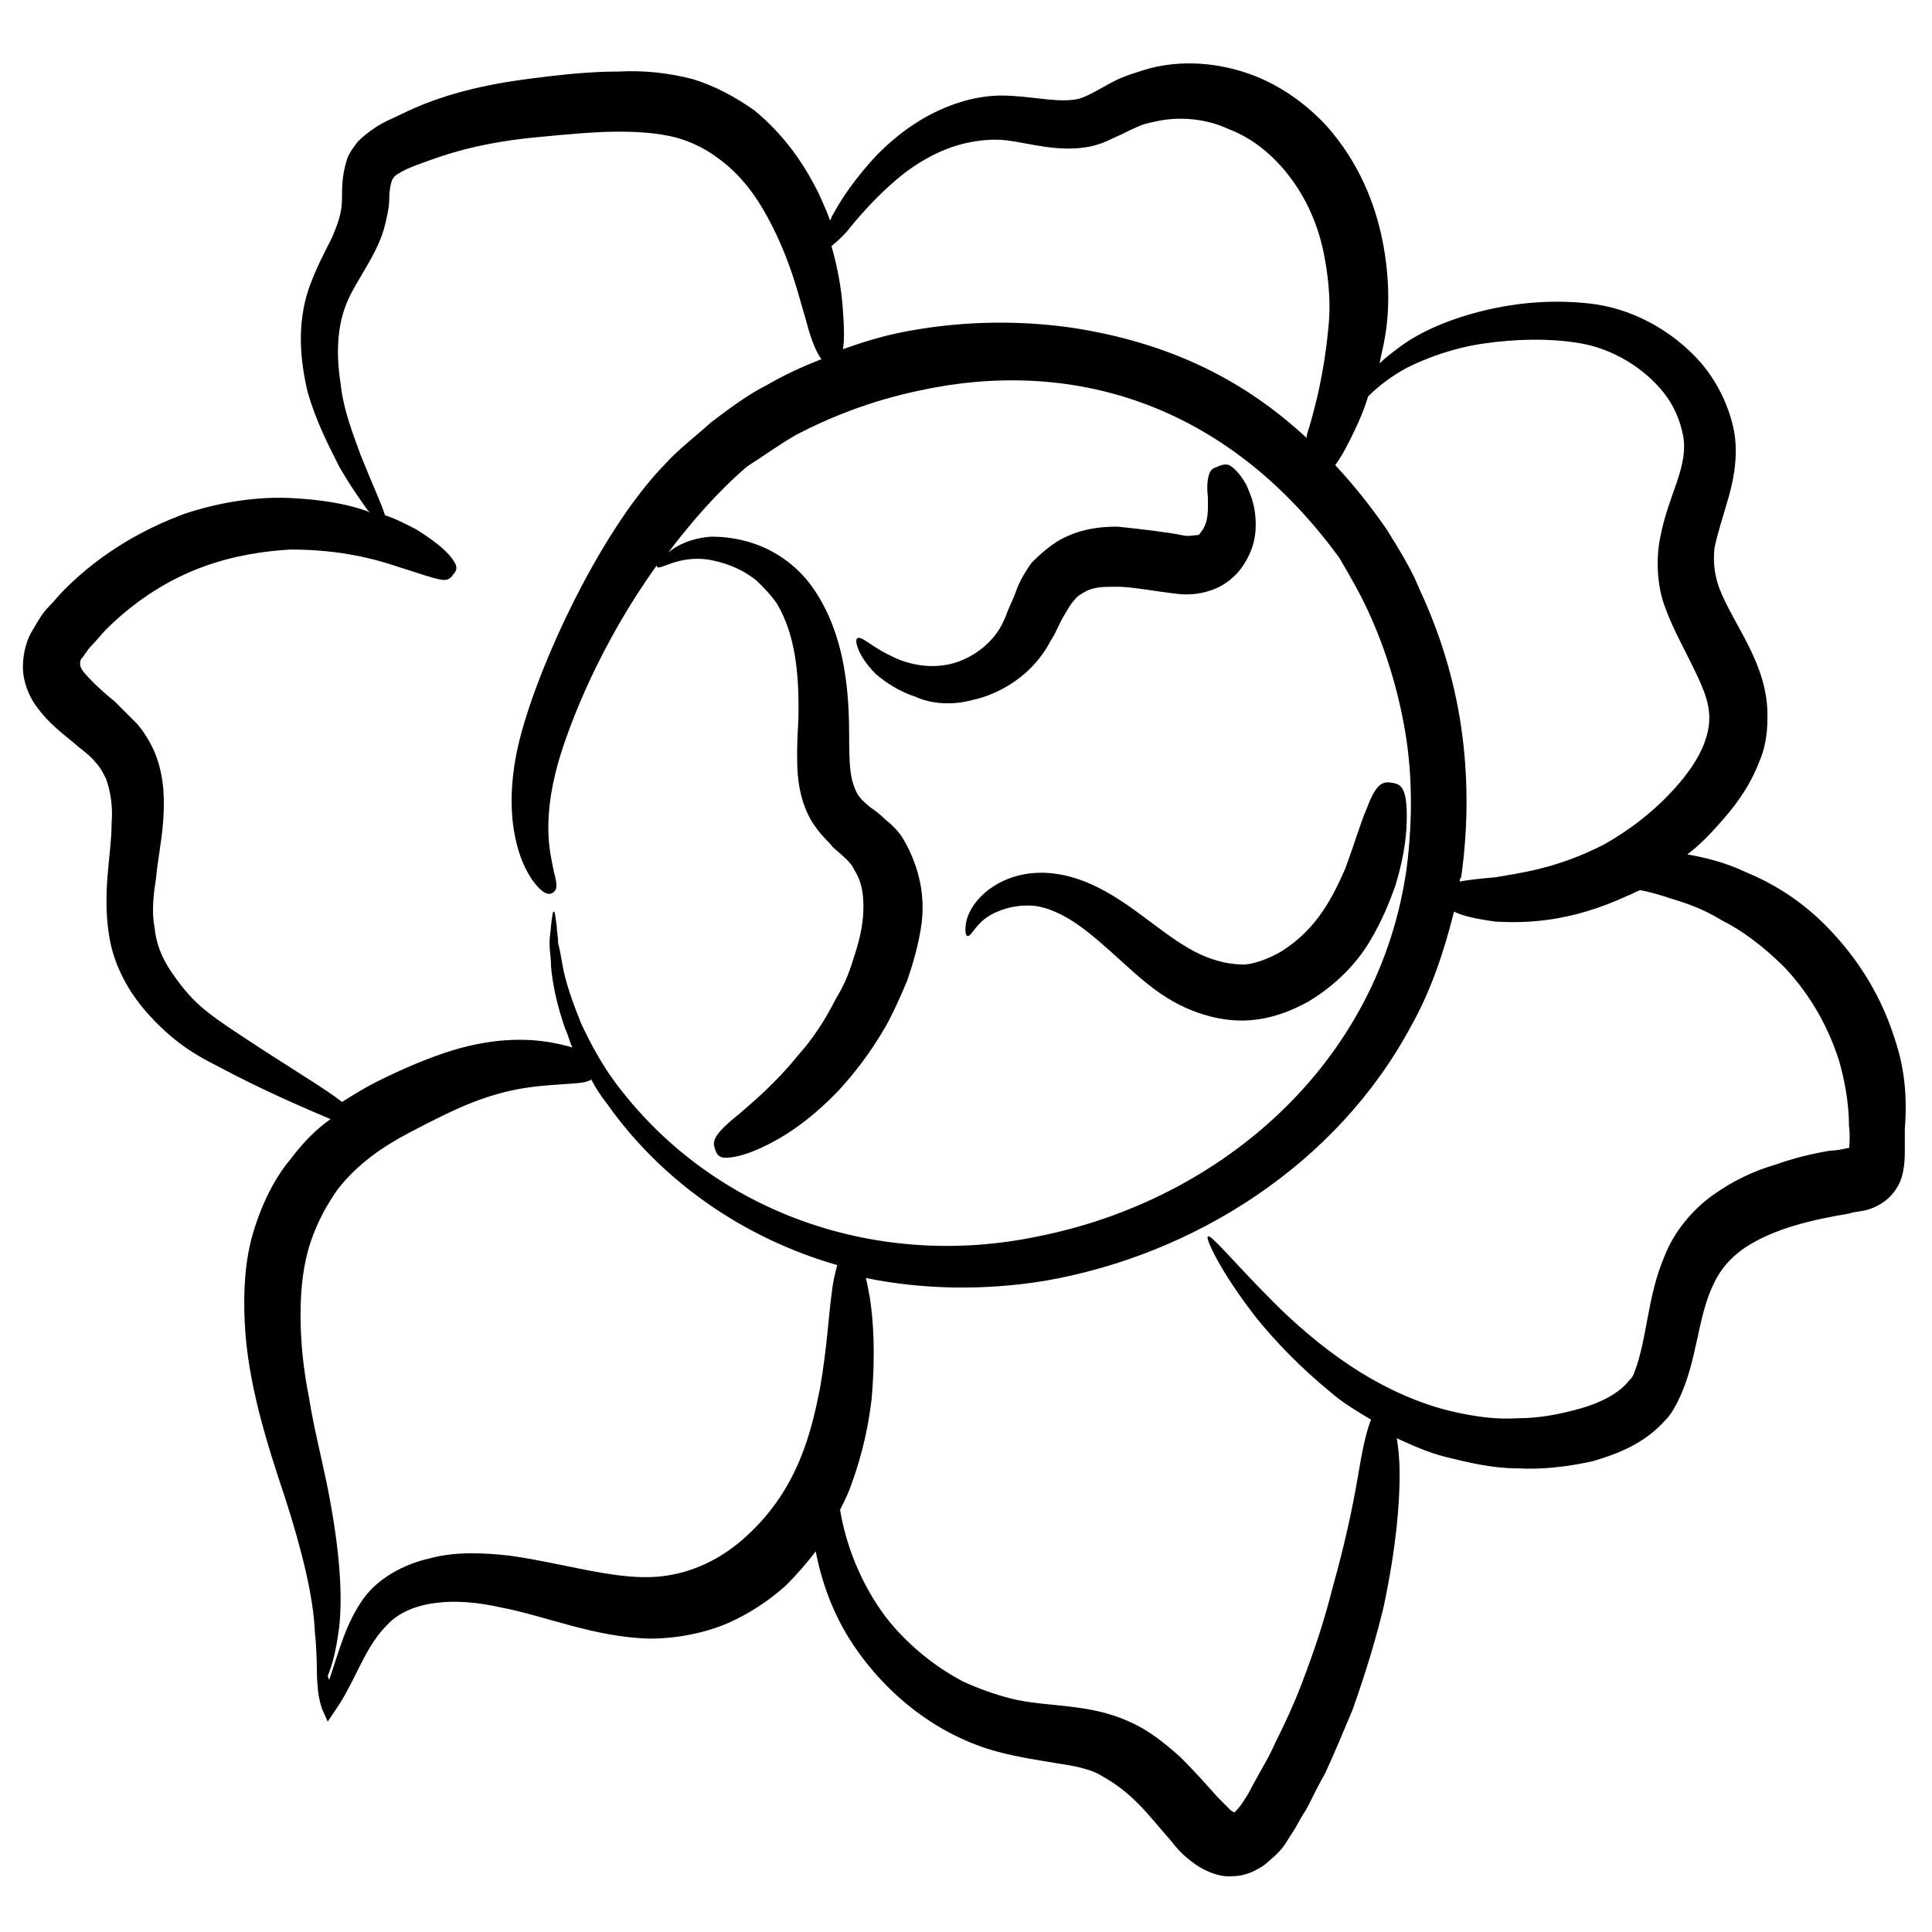 <svg id="Layer_1" enable-background="new 0 0 135 135" height="512" viewBox="0 0 135 135" width="512" xmlns="http://www.w3.org/2000/svg"><g><path d="m132.4 72.6c-1.1-3.5-3-6.1-4.9-8s-3.9-3-5.6-3.7c-1.5-.7-2.9-1-4-1.2.8-.6 1.5-1.3 2.2-2.1 1-1.1 2.1-2.5 2.8-4.3.4-.9.6-1.9.6-3.1.1-3.8-2.4-6.5-3.4-9.2-.3-.9-.4-1.7-.3-2.7.2-1 .6-2.2 1-3.6s.7-3.2.3-4.9-1.2-3.2-2.2-4.4c-2.1-2.4-5-3.9-7.9-4.2-2.8-.3-5.4 0-7.7.6s-4.3 1.5-5.7 2.6c-.4.3-.8.6-1.2 1 .1-.6.3-1.3.4-2 .3-1.8.3-4.1-.2-6.6s-1.6-5.4-3.9-8c-1.3-1.4-3.1-2.8-5.3-3.6s-4.9-1.1-7.5-.3c-.6.2-1.3.4-1.9.7-1 .5-1.9 1.1-2.6 1.3-1.3.3-2.9-.1-4.7-.2-1.3-.1-2.6.1-3.8.5-2.4.8-4.2 2.2-5.6 3.6-1.4 1.5-2.4 2.9-3.1 4.2-.1.1-.1.3-.2.4-.2-.6-.5-1.2-.8-1.9-.9-1.8-2.2-3.9-4.5-5.8-1.3-.9-2.7-1.7-4.4-2.2-1.6-.4-3.3-.6-5.1-.5-1.9 0-3.9.2-6.2.5-3.1.4-6.2 1.1-9 2.5-.6.3-1.2.5-1.9 1-.3.2-.7.5-1.1.9-.3.4-.7.9-.8 1.4-.3 1-.3 1.8-.3 2.4 0 .9-.1 1.5-.7 2.9-.5 1-1.1 2.1-1.6 3.5-.9 2.6-.6 5.2-.1 7.3.6 2.1 1.5 3.8 2.2 5.2.8 1.4 1.6 2.5 2.1 3.2-.1 0-.1-.1-.2-.1-1.4-.5-3.2-.8-5.3-.9s-4.7.2-7.4 1.1c-2.7 1-5.7 2.6-8.4 5.3-.4.4-.7.8-1.1 1.2s-.7.9-1.1 1.6c-.4.6-.7 1.6-.7 2.6s.4 2 .9 2.7c1 1.4 2.1 2.1 3 2.9.5.4.9.7 1.2 1.1.3.3.5.7.7 1.1.3.8.5 1.9.4 3.1 0 1.2-.2 2.5-.3 3.9s-.1 2.9.2 4.4 1 2.9 1.8 4 1.8 2.1 2.8 2.9 2.1 1.4 3.1 1.9c2.8 1.5 5.8 2.8 7.7 3.6-1 .7-1.9 1.6-2.8 2.8-1.1 1.3-2 3.1-2.6 5.1s-.7 4.2-.6 6.3c.2 4.3 1.6 8.6 2.8 12.2 1.2 3.7 2 7 2.1 9.4.2 1.9.1 3.3.2 3.8 0 .4.1 1 .3 1.6l.4.9.6-.9c.5-.7 1-1.7 1.5-2.7s1.1-2.2 2-3.1c1.6-1.8 4.8-2 7.9-1.3 3.2.6 6.6 2.1 10.5 2.2 1.9 0 3.9-.4 5.5-1.1s3-1.7 4-2.6c.8-.8 1.5-1.6 2.1-2.4.4 2.1 1.2 4.4 2.6 6.5 2.4 3.6 6 6.4 10.1 7.5 1.5.4 2.9.6 4.1.8 1.3.2 2.4.4 3.2.9.9.5 1.7 1.1 2.5 1.9s1.5 1.7 2.3 2.6c.4.5.8 1 1.5 1.5.6.5 1.8 1.1 2.8 1 .5 0 .9-.1 1.4-.3.4-.2.8-.4 1.1-.7.6-.5 1-.9 1.3-1.4s.6-.9.8-1.3.5-.8.7-1.2c.4-.8.8-1.6 1.2-2.3.7-1.5 1.3-3 1.9-4.4 1-2.8 1.7-5.2 2.2-7.3.9-4.3 1.1-7.2 1.1-9.2 0-1.1-.1-1.9-.2-2.5 1.1.5 2.2 1 3.4 1.3 1.6.4 3.3.8 5 .8 1.7.1 3.5-.1 5.3-.5 1.7-.5 3.6-1.2 5.1-2.9.4-.4.7-1 .9-1.4 1.3-2.7 1.3-5.7 2.4-8 .5-1.1 1.2-1.9 2.2-2.6 2.1-1.4 4.9-2 7.3-2.4.3-.1.4-.1 1-.2 1-.2 1.9-.8 2.4-1.7.5-.8.5-2.1.5-2.4 0-.5 0-1.1 0-1.6.2-2.6-.1-4.5-.7-6.3zm-34.1-46.9c1.4-.7 3.3-1.4 5.4-1.7s4.5-.4 6.8 0c2.2.4 4.4 1.7 5.8 3.5.7.9 1.1 1.9 1.3 2.9s0 2-.4 3.2-.9 2.4-1.2 4c-.3 1.5-.2 3.3.3 4.7s1.1 2.5 1.6 3.5.9 1.8 1.2 2.6c.5 1.4.4 2.4 0 3.5s-1.2 2.2-2 3.1c-1.6 1.8-3.4 3.1-5 4-3.3 1.7-5.9 2-7.6 2.3-1.2.1-2 .2-2.5.3 0-.1 0-.2.1-.3.5-3.5.5-7.1 0-10.5s-1.5-6.6-2.9-9.6c-.6-1.5-1.5-2.9-2.3-4.2-1.1-1.6-2.3-3.1-3.6-4.5.3-.4.6-.9 1-1.7s.9-1.8 1.3-3.1c.7-.7 1.6-1.4 2.7-2zm-38.9-9.8c.9-1.1 2-2.3 3.3-3.4s3-2.1 4.8-2.5c.9-.2 1.8-.3 2.8-.2 1.6.2 3.5.8 5.5.5.8-.1 1.5-.4 2.1-.7.5-.2 1-.5 1.5-.7.4-.2.8-.3 1.3-.4 1.7-.4 3.6-.2 5.1.5 1.6.6 2.8 1.6 3.7 2.6 1.7 1.9 2.6 4.1 3 6.1s.5 3.8.3 5.4c-.3 3.1-.9 5.3-1.3 6.7-.1.3-.2.6-.2.8-4.1-3.8-9.2-6.6-16.4-7.7-4.2-.6-8.2-.4-11.8.3-1.5.3-2.8.7-4.2 1.2.1-.5.1-1.4 0-2.7-.1-1.6-.4-3.1-.8-4.5.6-.5 1-.9 1.3-1.3zm-38 59.4c-1.4-.9-3-1.9-4.8-3.1-.9-.6-1.8-1.2-2.6-1.9s-1.5-1.6-2.1-2.5-1-1.9-1.1-3c-.2-1-.1-2.2.1-3.4.1-1.2.4-2.6.5-4s.1-3-.5-4.6c-.3-.8-.8-1.6-1.3-2.2-.6-.6-1.1-1.1-1.6-1.6-1-.8-1.8-1.6-2.2-2.1-.2-.3-.2-.4-.2-.5 0-.2 0-.3.2-.5.2-.3.4-.6.7-.9s.6-.7.9-1c2.2-2.2 4.6-3.6 6.8-4.4s4.3-1.1 6.1-1.2c3.6 0 6 .7 7.5 1.2 1.6.5 2.4.8 3 .9.5.1.7-.1.9-.4.2-.2.3-.5 0-.9-.3-.5-1-1.2-2.6-2.2-.6-.3-1.3-.7-2.2-1-.2-.7-.9-2.2-1.7-4.2-.5-1.4-1.2-3.1-1.4-5-.3-1.9-.3-4 .5-5.8.6-1.4 1.9-3 2.5-4.9.2-.7.4-1.6.4-2.2s.1-1.1.2-1.3c0-.1.1-.1.1-.2.1-.1.2-.2.4-.3.4-.3 1.8-.8 3-1.2 2.1-.7 4.4-1.1 6.5-1.3s4.1-.4 5.8-.4c1.5 0 2.8.1 4 .4 1.1.3 2.1.8 2.9 1.4 1.7 1.2 2.8 2.8 3.6 4.3 1.6 3 2.1 5.4 2.6 7 .4 1.6.8 2.4 1.1 2.8-1.3.5-2.6 1.1-3.8 1.8-1.4.7-2.7 1.7-3.9 2.6-1.1 1-2.3 1.9-3.2 2.9-4.8 4.9-9.4 15.2-10.4 20.2-.5 2.5-.4 4.5-.1 5.9.3 1.5.8 2.4 1.2 3 .8 1.1 1.2 1 1.4.9.3-.2.4-.4.1-1.5-.2-1.1-.9-3.3.3-7.6.8-2.8 3-8.4 6.9-13.8v.1c.2.3 1.4-.8 3.6-.5 1.1.2 2.3.6 3.4 1.5.5.5 1 1 1.4 1.6 1.3 2.2 1.5 4.9 1.5 7.4 0 .9-.1 1.9-.1 2.9 0 1.1 0 2.2.4 3.5.2.6.5 1.3.9 1.8.4.6.9 1 1.2 1.4.8.7 1.3 1.1 1.5 1.6.6.9.7 2.1.6 3.3-.1 1.1-.4 2.1-.7 3-.3 1-.7 1.9-1.2 2.7-.8 1.6-1.7 2.9-2.6 3.9-1.7 2.1-3.2 3.3-4.1 4.1-1 .8-1.5 1.3-1.7 1.7s-.1.6 0 .9.3.5.7.5 1.2-.1 2.5-.7 3.2-1.7 5.4-4c1.1-1.2 2.2-2.6 3.3-4.5.5-.9 1-2 1.5-3.2.4-1.2.8-2.5 1-4 .1-.8.1-1.8-.1-2.8s-.6-2.1-1.2-3.1c-.3-.5-.8-1-1.2-1.3-.4-.4-.8-.7-1.1-.9-.6-.5-.9-.8-1.1-1.4-.5-1.2-.3-3.2-.4-5.3s-.4-4.2-1.2-6.2c-.4-1-.9-1.9-1.5-2.7s-1.4-1.5-2.2-2c-1.6-1-3.3-1.3-4.7-1.3-1.4.1-2.4.6-3 1.1 1.6-2.1 3.4-4.2 5.5-6 1.1-.7 2.2-1.5 3.4-2.2 2.5-1.3 5.3-2.4 8.6-3.1 10.5-2.3 21.4.7 29.4 11.7.7 1.2 1.4 2.4 2 3.7 1.2 2.6 2.1 5.5 2.6 8.5s.5 6.2.1 9.4c-1.9 13.8-13.1 23.3-25.8 25.8-11 2.3-22.2-1.5-29-10.1-1.3-1.6-2.2-3.3-2.9-4.8-.6-1.5-1.1-2.9-1.3-4.1-.1-.6-.2-1.1-.3-1.5 0-.5-.1-.8-.1-1.2-.1-.6-.1-1-.2-1s-.1.3-.2 1c0 .3-.1.7-.1 1.2s.1 1 .1 1.6c.1 1.2.4 2.7 1 4.4.2.4.3.9.5 1.3-.3-.1-.7-.2-1.2-.3-1.5-.3-3.9-.5-7.2.5-1.6.5-3.3 1.2-5.3 2.2-.8.4-1.6.9-2.4 1.4-.5-.4-1.4-1-2.5-1.7zm30.8 32c-1.6 1.5-3.9 2.8-6.7 2.9-2.9.1-6.3-1-9.9-1.5-1.8-.2-3.8-.3-5.6.2-1.8.4-3.6 1.4-4.6 2.8-1.2 1.7-1.6 3.3-2.4 5.7 0-.1-.1-.2-.1-.3.3-.7.6-1.8.8-3.4.3-2.7-.1-6.3-.9-10.2-.4-1.9-.9-3.9-1.2-5.8-.4-2-.6-3.9-.6-5.8s.2-3.6.7-5.1 1.2-2.7 1.9-3.7c1.4-1.8 3.2-3 4.9-3.9s3.3-1.7 4.6-2.2c2.6-1 4.4-1.1 5.7-1.2s2-.1 2.4-.3c0 0 .1 0 .1-.1.3.6.7 1.2 1.1 1.7 3.8 5.4 9.5 9.4 16.1 11.3-.1.4-.3 1.1-.4 2.1-.2 1.4-.3 3.6-.8 6.5-.6 3-1.5 7-5.1 10.3zm77-27.1c-.4.1-.9.2-1.3.2-1.2.2-2.5.5-3.9 1-1.4.4-2.9 1.1-4.3 2.1s-2.7 2.5-3.4 4.3c-1.2 2.8-1.2 5.8-2.1 8.1-.1.3-.2.4-.4.6-.6.8-1.9 1.5-3.3 1.9s-2.9.7-4.4.7c-1.5.1-2.9-.1-4.3-.4-2.8-.6-5.4-1.9-7.5-3.3s-3.9-3-5.3-4.4c-2.8-2.8-4.4-4.8-4.6-4.6-.2.1.9 2.5 3.4 5.7 1.3 1.6 3 3.4 5.2 5.2.8.7 1.8 1.3 2.8 1.9-.2.5-.5 1.5-.8 3.3s-.8 4.6-1.9 8.5c-.5 2-1.2 4.2-2.2 6.8-.5 1.3-1.1 2.6-1.8 4-.3.7-.7 1.4-1.1 2.1-.2.4-.4.7-.6 1.1s-.4.7-.6 1-.4.5-.5.6-.1 0-.1 0 .1.1-.2-.1c-.2-.2-.5-.5-.9-.9-.8-.9-1.6-1.8-2.6-2.8-1-.9-2.2-1.9-3.6-2.5-2.8-1.3-5.8-1-8.2-1.6-1.2-.3-2.3-.7-3.4-1.2-2.1-1.1-4-2.7-5.4-4.5-1.8-2.4-2.8-5.1-3.2-7.5.3-.6.6-1.2.8-1.8.8-2.2 1.2-4.2 1.4-5.9.3-3.4.1-5.6-.1-7-.1-.6-.2-1.1-.3-1.5 3.9.8 8.2.9 12.5.2 10.4-1.8 20.4-8.1 25.6-17.8 1.4-2.5 2.3-5.2 3-8 .6.3 1.5.5 2.9.7 2 .1 5.1.1 9.2-1.8.3-.1.6-.3.9-.4.6.1 1.3.3 2.2.6 1 .3 2.2.7 3.5 1.5 1.4.7 2.9 1.8 4.4 3.3 1.5 1.6 2.9 3.7 3.8 6.5.4 1.4.7 3 .7 4.6.1.5 0 1.9 0 1.5z"/><path d="m68 48.9c1.4-.3 2.9-1.1 4-2.2.6-.6 1.1-1.3 1.4-1.9.4-.6.6-1.2.9-1.7s.5-.9.8-1.2c.2-.3.5-.4.8-.6.6-.3 1.3-.3 2.1-.3.7 0 1.4.1 2.1.2s1.3.2 2.2.3c.8.1 1.8 0 2.7-.4s1.6-1.1 2-1.8c.8-1.3.8-2.5.7-3.4s-.4-1.5-.6-2c-.5-.9-.9-1.2-1.2-1.4-.3-.1-.6 0-.8.1-.3.1-.5.2-.6.5s-.2.8-.1 1.6c0 .8.1 1.8-.5 2.5-.1.2-.2.2-.4.2-.1 0-.4.1-.9 0-.4-.1-1.2-.2-1.9-.3-.8-.1-1.6-.2-2.6-.3-1.1 0-2.5.1-4 .9-.7.4-1.4 1-2 1.6-.5.7-.9 1.4-1.1 2s-.5 1.1-.7 1.7c-.2.5-.4.9-.7 1.3-.6.8-1.4 1.4-2.3 1.8-1.8.8-3.8.4-5.1-.3-1.3-.6-2-1.4-2.3-1.2-.2.1 0 1.2 1.3 2.5.7.6 1.6 1.2 2.8 1.6 1.1.5 2.6.6 4 .2z"/><path d="m83.9 66.7c-1.1-.5-2.2-1.3-3.4-2.2s-2.4-1.8-3.8-2.5-2.9-1.1-4.4-1-2.7.7-3.5 1.4-1.2 1.5-1.3 2.1 0 .9.1.9c.3.1.6-1.1 2.1-1.7.7-.3 1.6-.5 2.6-.4.9.1 2 .6 3 1.3s2 1.6 3.1 2.6 2.3 2.1 3.8 2.9 3.3 1.3 5 1.2 3.1-.7 4.2-1.3c2-1.2 3.4-2.7 4.3-4.2s1.4-2.8 1.8-3.9c.7-2.3.8-3.8.8-4.9 0-2.1-.5-2.2-1-2.3-.6-.1-1.1-.1-1.8 1.8-.4.9-.8 2.3-1.5 4.2-.8 1.8-1.9 4.2-4.5 5.8-.7.4-1.6.8-2.5.9-1 0-2-.2-3.1-.7z"/></g></svg>